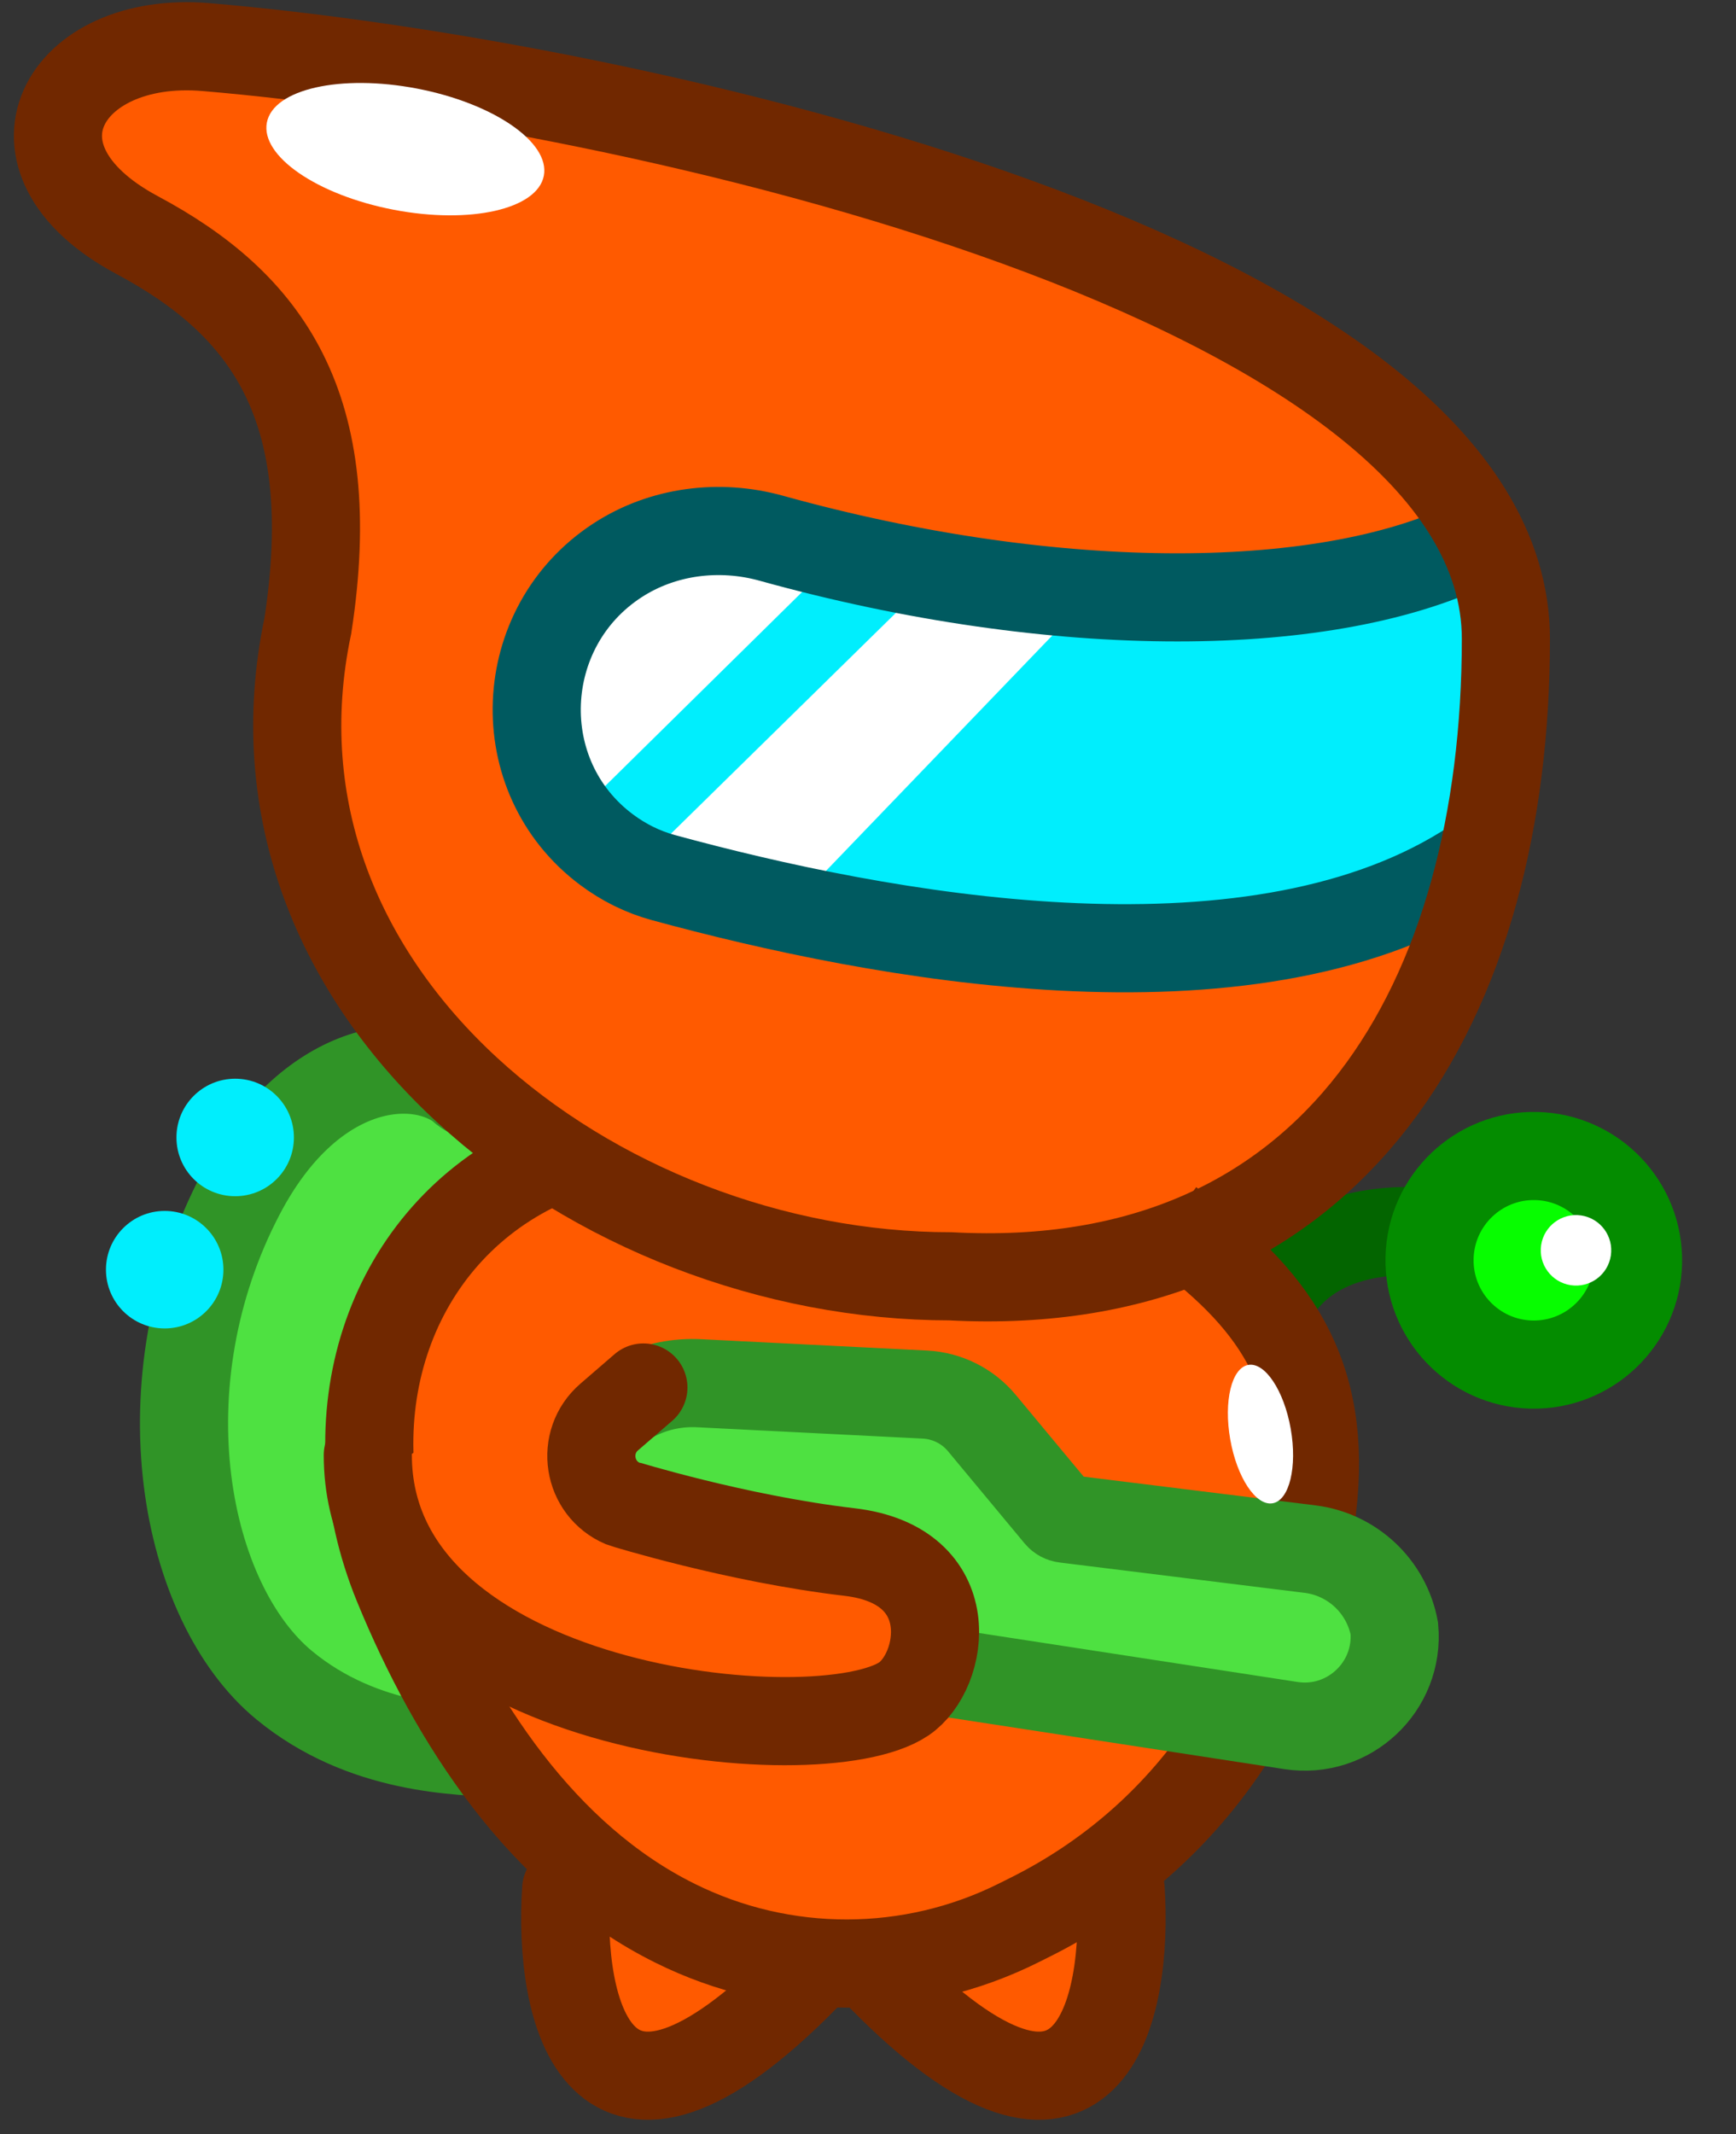 <svg width="83" height="102" viewBox="0 0 83 102" fill="none" xmlns="http://www.w3.org/2000/svg">
<rect x="0" y="0" width="83" height="102" fill="#333333" stroke="none"/>
<path d="M11.536 57.007C14.802 50.809 19.705 50.265 21.999 51.93C22.696 52.706 25.392 53.389 28.119 49.918C30.128 47.361 33.931 46.353 36.101 50.693C38.875 56.241 38.115 72.623 36.101 77.815C34.671 81.498 29.922 83.798 24.1 83.798C21.926 83.682 17.378 83.662 13.594 80.547C8.817 76.614 6.708 66.168 11.536 57.007Z" fill="#4EE141" stroke="#309427" stroke-width="4.213"/>
<circle cx="11.244" cy="54.363" r="2.808" fill="#00EEFD"/>
<circle cx="7.874" cy="60.682" r="2.808" fill="#00EEFD"/>
<circle cx="73.328" cy="60.304" r="3.37" transform="rotate(1.327 73.328 60.304)" fill="#07FD00"/>
<path d="M61.368 61.221C62.886 59.359 65.357 58.785 67.605 58.837" stroke="#036500" stroke-width="4.213" stroke-linecap="round"/>
<circle cx="73.332" cy="60.233" r="4.985" transform="rotate(1.327 73.332 60.233)" stroke="#048C00" stroke-width="4.213"/>
<circle cx="75.35" cy="59.757" r="1.685" transform="rotate(8.636 75.35 59.757)" fill="white"/>
<path d="M73.753 29.803C73.753 46.904 61.536 60.766 43.118 60.766C24.699 60.766 14.495 48.659 14.495 31.558C16.221 22.152 13.162 14.568 4.526 10.285C0.588 5.08 1.124 2.4 7.053 2C25.472 2 73.753 12.703 73.753 29.803Z" fill="#FF5A00"/>
<path d="M29.661 25.872L35.418 24.538L43.282 25.872L58.517 26.995L71.6 24.818L71.927 35.42L70.547 42.722L64.275 45.179H47.986L33.171 42.722L26.923 37.948L25.799 30.646L29.661 25.872Z" fill="#00EEFD"/>
<path d="M34.576 23.695L40.894 25.787L27.976 38.509L23.623 33.533L34.576 23.695Z" fill="white"/>
<path d="M46.161 26.026L52.479 28.118L36.138 45.109L31.785 40.133L46.161 26.026Z" fill="white"/>
<path d="M21.844 81.689L27.742 90.325V97.205L31.065 100.294L33.944 98.329L36.19 97.205L39.818 94.818H43.212L48.126 99.452L52.737 98.329L53.532 90.325L56.13 86.744L60.764 78.81L64.111 73.334L62.87 65.33L58.283 58.59L52.737 59.432L39.818 61.047L25.565 57.115L18.825 63.996L17.842 71.649L21.844 81.689Z" fill="#FF5A00"/>
<path d="M70.734 25.814C63.674 29.432 50.556 29.522 36.877 25.724C34.392 25.034 31.688 25.373 29.526 26.779V26.779C24.624 29.966 24.315 37.113 29.001 40.609V40.609C29.815 41.217 30.727 41.673 31.707 41.94C42.044 44.764 59.516 48.056 70.031 41.528" stroke="#005A60" stroke-width="4.213" stroke-linecap="round"/>
<path d="M71.998 30.536C71.998 47.709 63.962 61.982 45.448 60.999C28.477 60.999 10.991 47.593 14.719 29.905C16.342 19.383 12.726 14.533 6.555 11.234C-0.323 7.557 3.019 1.677 9.834 2.25C30.276 3.967 71.998 13.363 71.998 30.536Z" stroke="#712800" stroke-width="4.213"/>
<path d="M25.474 55.851C18.518 59.356 15.752 67.783 19.025 75.763C21.694 82.271 25.93 88.779 32.277 91.919V91.919C37.462 94.496 43.557 94.484 48.733 91.888L49.183 91.663C56.89 87.849 61.729 80.555 62.735 72.131C63.515 65.599 60.887 61.998 55.959 58.447" stroke="#712800" stroke-width="4.213"/>
<path d="M44.22 66.651L33.434 66.109C29.248 65.9 26.1 69.874 27.264 73.9C27.951 76.276 30.004 78.003 32.462 78.273L39.282 79.021L61.721 82.469C64.484 82.893 66.914 80.612 66.664 77.827C66.287 75.82 64.656 74.287 62.629 74.036L50.906 72.584C50.79 72.569 50.684 72.511 50.61 72.422L46.945 68.013C46.267 67.198 45.279 66.704 44.22 66.651Z" fill="#4EE141" stroke="#309427" stroke-width="4.213" stroke-linecap="round"/>
<path d="M29.312 63.153L30.716 65.821L28.188 68.419L28.61 70.455L31.488 72.632L41.388 74.457L45.109 76.704L44.618 80.706L40.545 82.251L31.488 81.338L21.308 78.108L18.219 70.455L29.312 63.153Z" fill="#FF5A00"/>
<path d="M17.585 69.542C17.585 81.829 39.139 83.936 43.212 81.197C45.148 79.895 46.02 74.808 40.614 74.176C35.21 73.545 29.783 71.861 29.778 71.859C29.778 71.859 29.778 71.859 29.778 71.859V71.859C28.096 71.148 27.745 68.918 29.127 67.724L30.761 66.313" stroke="#712800" stroke-width="4.213" stroke-linecap="round"/>
<path d="M27.07 90.284C26.693 95.954 28.458 104.731 38.531 94.47" stroke="#712800" stroke-width="4.213" stroke-linecap="round"/>
<path d="M53.578 90.284C53.955 95.954 52.19 104.731 42.117 94.47" stroke="#712800" stroke-width="4.213" stroke-linecap="round"/>
<ellipse cx="19.38" cy="7.129" rx="6.742" ry="2.949" transform="rotate(10.863 19.38 7.129)" fill="white"/>
<ellipse cx="60.265" cy="68.54" rx="3.357" ry="1.468" transform="rotate(80.011 60.265 68.54)" fill="white"/>
</svg>
